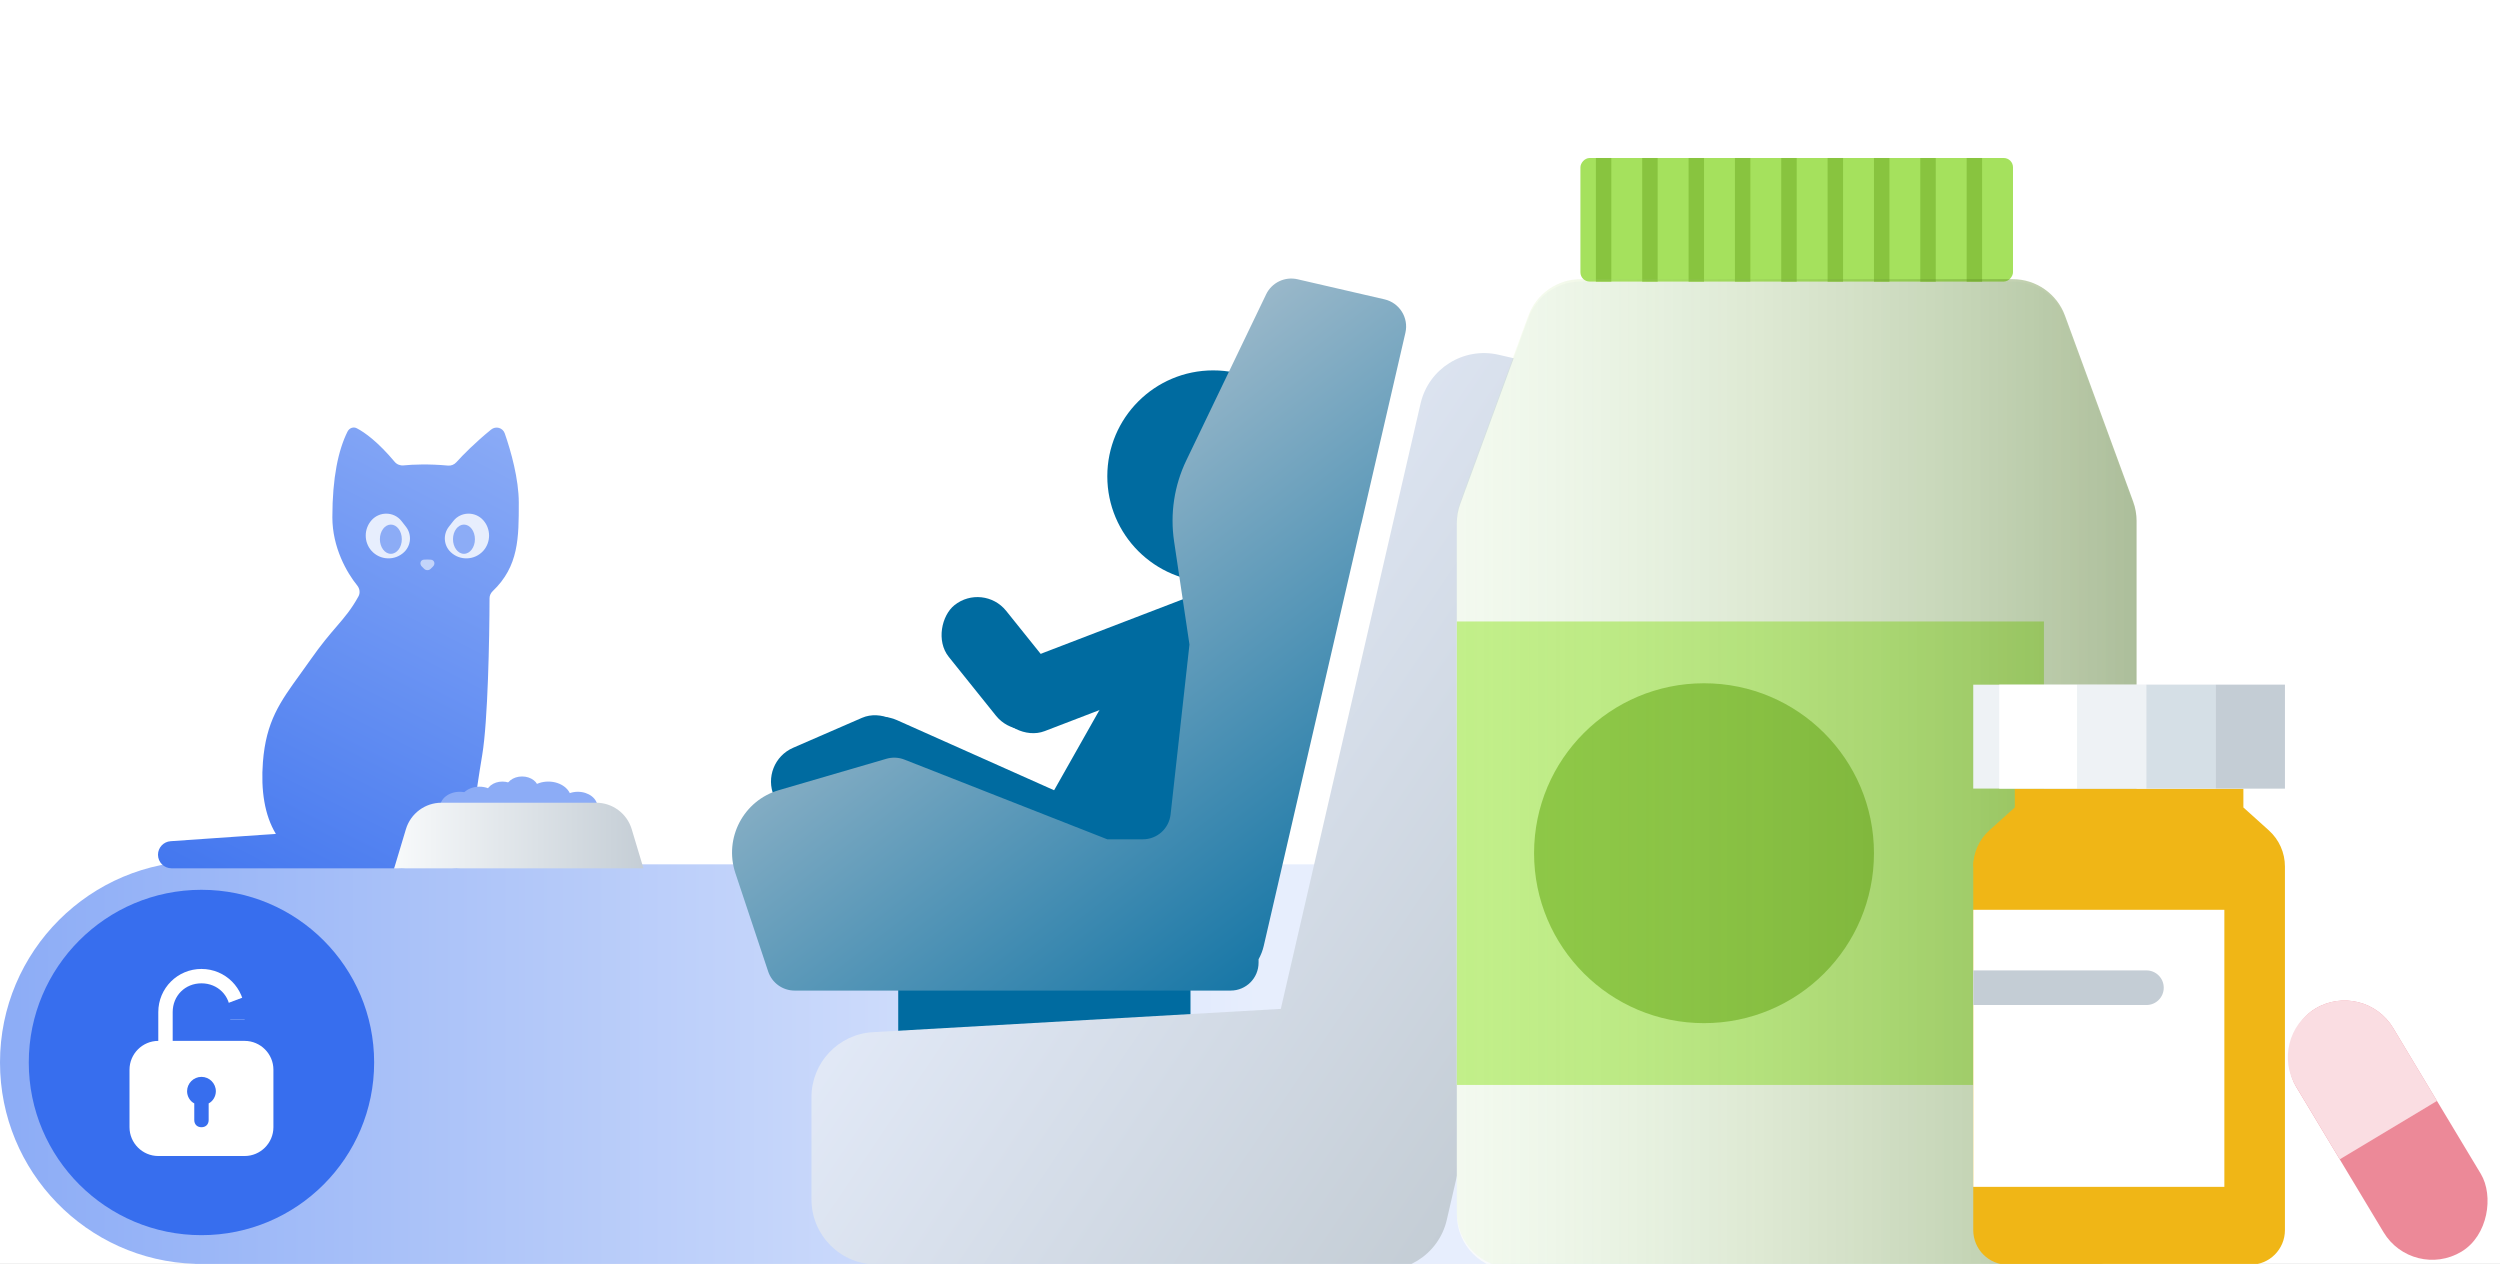 <svg width="269" height="136" viewBox="0 0 269 136" fill="none" xmlns="http://www.w3.org/2000/svg">
<rect x="0" y="0" width="269" height="136" fill="#333333" stroke="none"/>
<g clip-path="url(#clip0)">
<rect width="269" height="136" fill="white"/>
<path fill-rule="evenodd" clip-rule="evenodd" d="M126.25 93C124.977 92.767 123.664 92.645 122.323 92.645C120.982 92.645 119.669 92.767 118.396 93H25.605C24.331 92.767 23.018 92.645 21.677 92.645C9.705 92.645 0 102.35 0 114.323C0 126.068 9.341 135.632 21 135.99V136H21.659C21.665 136 21.671 136 21.677 136C21.683 136 21.69 136 21.696 136H122.323H233V93H126.25Z" fill="url(#paint0_linear)"/>
<circle cx="21.677" cy="114.323" r="18.581" fill="#376EEE"/>
<g clip-path="url(#clip1)">
<path d="M21.677 104.258C19.104 104.258 17.032 106.33 17.032 108.903V112C15.329 112 13.935 113.394 13.935 115.097V121.29C13.935 122.994 15.329 124.387 17.032 124.387H26.323C28.026 124.387 29.419 122.994 29.419 121.29V115.097C29.419 113.394 28.026 112 26.323 112H18.581V108.903C18.581 107.141 19.915 105.806 21.677 105.806C23.44 105.806 24.774 107.141 24.774 108.903V109.677H26.323V108.903C26.323 106.33 24.251 104.258 21.677 104.258ZM21.677 115.871C22.529 115.871 23.226 116.568 23.226 117.419C23.226 117.961 22.916 118.493 22.452 118.726V120.516C22.452 120.981 22.142 121.29 21.677 121.29C21.213 121.29 20.903 120.981 20.903 120.516V118.725C20.439 118.493 20.129 117.961 20.129 117.419C20.129 116.568 20.826 115.871 21.677 115.871Z" fill="white"/>
<path d="M24 108.129L27.097 106.968V109.677H24V108.129Z" fill="#376EEE"/>
</g>
<rect x="105.875" y="72.696" width="27.67" height="7.916" rx="3.958" transform="rotate(-21 105.875 72.696)" fill="#006BA0"/>
<rect x="105.785" y="62.64" width="16.028" height="7.916" rx="3.958" transform="rotate(51.261 105.785 62.64)" fill="#006BA0"/>
<rect x="92.883" y="75.867" width="26.551" height="7.916" rx="3.958" transform="rotate(24.047 92.883 75.867)" fill="#006BA0"/>
<rect x="81.709" y="82.041" width="15.998" height="7.916" rx="3.958" transform="rotate(-23.503 81.709 82.041)" fill="#006BA0"/>
<path d="M122.4 69.15L130.538 64.267L132.166 91.937L119.959 94.379L111.82 87.868L122.4 69.15Z" fill="#006BA0"/>
<circle cx="130.539" cy="51.246" r="11.393" fill="#006BA0"/>
<path d="M120.771 104.959H127.281V109.842H120.771V104.959Z" fill="#376EEE"/>
<path d="M96.649 105.059H128.098V112.048H96.649V105.059Z" fill="#006BA0"/>
<path fill-rule="evenodd" clip-rule="evenodd" d="M161.249 38.172C157.482 37.303 153.723 39.651 152.854 43.418L137.815 108.557L93.917 111.062C90.212 111.273 87.315 114.34 87.315 118.051V129.058C87.315 132.924 90.449 136.058 94.315 136.058H145.35L147.279 136.504C151.046 137.374 154.805 135.025 155.675 131.258L174.785 48.481C175.655 44.715 173.306 40.956 169.539 40.086L161.249 38.172Z" fill="url(#paint1_linear)"/>
<path fill-rule="evenodd" clip-rule="evenodd" d="M139.613 30.048C138.246 29.733 136.843 30.407 136.235 31.672L127.648 49.536C126.348 52.241 125.889 55.275 126.331 58.244L127.986 69.354L125.954 87.641C125.785 89.16 124.501 90.31 122.973 90.31H119.149L119.149 90.31L97.315 81.732C96.697 81.489 96.016 81.459 95.378 81.644L83.81 85.019C79.998 86.13 77.874 90.186 79.129 93.952L82.656 104.535C83.065 105.76 84.211 106.586 85.503 106.586H110.607L110.648 106.586H132.422C134.079 106.586 135.422 105.243 135.422 103.586V103.214C135.67 102.775 135.86 102.294 135.979 101.778L146.438 56.474C146.465 56.392 146.487 56.31 146.507 56.226L151.221 35.807C151.594 34.193 150.587 32.582 148.973 32.209L139.613 30.048Z" fill="url(#paint2_linear)"/>
<path d="M229.897 56.299C229.897 55.594 229.773 54.895 229.531 54.233L222.197 34.233C221.331 31.87 219.081 30.299 216.564 30.299H193.326L170.089 30.299C167.571 30.299 165.322 31.87 164.455 34.233L157.122 54.233C156.879 54.895 156.755 55.594 156.755 56.299V130.687C156.755 134.001 159.441 136.687 162.755 136.687H223.897C227.211 136.687 229.897 134.001 229.897 130.687V56.299Z" fill="#F8FAFB"/>
<rect width="63.168" height="49.87" transform="matrix(-1 0 0 1 219.925 66.87)" fill="#C2EF8A"/>
<rect width="46.545" height="13.299" rx="1" transform="matrix(-1 0 0 1 216.599 17)" fill="#A5E15D"/>
<rect width="1.662" height="13.299" transform="matrix(-1 0 0 1 213.275 17)" fill="#88C43F"/>
<rect width="1.662" height="13.299" transform="matrix(-1 0 0 1 198.312 17)" fill="#88C43F"/>
<rect width="1.662" height="13.299" transform="matrix(-1 0 0 1 183.354 17)" fill="#88C43F"/>
<rect width="1.662" height="13.299" transform="matrix(-1 0 0 1 208.287 17)" fill="#88C43F"/>
<rect width="1.662" height="13.299" transform="matrix(-1 0 0 1 193.325 17)" fill="#88C43F"/>
<rect width="1.662" height="13.299" transform="matrix(-1 0 0 1 178.364 17)" fill="#88C43F"/>
<rect width="1.662" height="13.299" transform="matrix(-1 0 0 1 203.301 17)" fill="#88C43F"/>
<rect width="1.662" height="13.299" transform="matrix(-1 0 0 1 188.34 17)" fill="#88C43F"/>
<rect width="1.662" height="13.299" transform="matrix(-1 0 0 1 173.378 17)" fill="#88C43F"/>
<circle r="18.286" transform="matrix(-1 0 0 1 183.352 91.805)" fill="#88C43F"/>
<path d="M229.896 56.038C229.896 55.333 229.771 54.634 229.529 53.972L222.195 33.972C221.329 31.608 219.079 30.037 216.562 30.037H193.324L170.087 30.037C167.569 30.037 165.32 31.608 164.453 33.972L157.12 53.972C156.877 54.634 156.753 55.333 156.753 56.038V130.426C156.753 133.74 159.439 136.426 162.753 136.426H223.896C227.209 136.426 229.896 133.74 229.896 130.426V56.038Z" fill="url(#paint3_linear)"/>
<rect width="12.207" height="30.516" rx="6.103" transform="matrix(0.857 -0.515 -0.515 -0.857 259.617 137.825)" fill="#EC8998"/>
<path d="M257.507 110.611L262.222 118.459L251.759 124.745L247.044 116.898C245.308 114.009 246.242 110.259 249.132 108.523C252.021 106.787 255.771 107.722 257.507 110.611Z" fill="#FADDE2"/>
<path fill-rule="evenodd" clip-rule="evenodd" d="M241.388 84.851H216.794V89.509H216.049C213.991 89.509 212.322 91.178 212.322 93.236V132.362C212.322 134.42 213.991 136.088 216.049 136.088H242.133C244.191 136.088 245.859 134.42 245.859 132.362V93.236C245.859 91.753 245.23 90.34 244.128 89.349L241.388 86.882V84.851Z" fill="#F0B616"/>
<path d="M214.051 89.349L216.978 86.714V93.235H212.32C212.32 91.753 212.949 90.34 214.051 89.349Z" fill="#F0B616"/>
<rect x="212.321" y="73.672" width="33.537" height="11.179" fill="#EEF2F5"/>
<rect x="215.118" y="73.672" width="8.384" height="11.179" fill="white"/>
<rect x="223.5" y="73.672" width="7.453" height="11.179" fill="#EEF2F5"/>
<rect x="230.955" y="73.672" width="7.453" height="11.179" fill="#D5DFE6"/>
<rect x="238.406" y="73.672" width="7.453" height="11.179" fill="#C4CDD5"/>
<rect width="27.016" height="29.811" transform="matrix(-1 0 0 1 239.341 97.894)" fill="white"/>
<path d="M232.819 106.278C232.819 105.249 231.985 104.415 230.956 104.415H212.325V108.141H230.956C231.985 108.141 232.819 107.307 232.819 106.278Z" fill="#C4CDD5"/>
<path fill-rule="evenodd" clip-rule="evenodd" d="M54.311 46.632C54.983 48.545 55.822 51.566 55.822 54.084C55.822 57.873 55.822 60.931 53.011 63.611C52.803 63.81 52.676 64.082 52.675 64.37C52.664 68.751 52.497 77.579 51.889 81.224C51.102 85.944 50.709 89.091 51.102 90.271C51.496 91.451 51.496 93.418 49.136 93.418C48.592 93.418 48.122 93.352 47.722 93.25C46.916 93.043 45.154 93.141 44.339 93.312C44.026 93.378 43.66 93.418 43.236 93.418C42.932 93.418 42.658 93.397 42.411 93.361V93.431H18.46C17.654 93.431 17 92.777 17 91.97C17 91.203 17.593 90.566 18.359 90.513L29.684 89.727C28.47 87.733 28.057 85.033 28.289 82.011C28.627 77.622 30.123 75.551 32.282 72.565C32.638 72.072 33.012 71.555 33.402 70.998C34.577 69.319 35.466 68.285 36.221 67.407C37.107 66.375 37.809 65.558 38.574 64.164C38.781 63.787 38.702 63.322 38.43 62.988C37.328 61.633 35.762 58.919 35.762 55.658C35.762 51.404 36.401 48.428 37.391 46.442C37.58 46.064 38.007 45.886 38.383 46.078C39.255 46.523 40.704 47.584 42.47 49.696C42.702 49.974 43.063 50.113 43.424 50.077C44.406 49.977 46.134 49.906 48.207 50.097C48.542 50.127 48.87 49.996 49.095 49.746C49.818 48.945 51.155 47.594 52.842 46.223C53.348 45.812 54.096 46.016 54.311 46.632Z" fill="url(#paint4_linear)"/>
<path d="M45.601 60.219C45.876 60.195 46.141 60.202 46.377 60.224C46.748 60.259 46.861 60.687 46.598 60.95L46.343 61.204C46.148 61.399 45.832 61.399 45.636 61.204L45.382 60.95C45.119 60.687 45.231 60.251 45.601 60.219Z" fill="#C3D4FA"/>
<path d="M48.776 56.065L48.292 56.686C47.654 57.507 47.737 58.678 48.486 59.4C49.485 60.362 51.088 60.296 52.01 59.259C52.836 58.329 52.826 56.908 52 55.978C51.133 55.003 49.577 55.035 48.776 56.065Z" fill="#E7EEFD"/>
<ellipse rx="1.18" ry="1.573" transform="matrix(-1 0 0 1 49.922 58.018)" fill="#8CACF6"/>
<path d="M43.202 56.065L43.685 56.686C44.324 57.507 44.24 58.678 43.491 59.4C42.493 60.362 40.889 60.296 39.968 59.259C39.141 58.329 39.151 56.908 39.978 55.978C40.845 55.003 42.401 55.035 43.202 56.065Z" fill="#E7EEFD"/>
<ellipse cx="42.056" cy="58.018" rx="1.18" ry="1.573" fill="#8CACF6"/>
<ellipse cx="49.471" cy="86.843" rx="2.118" ry="1.647" fill="#8CACF6"/>
<ellipse cx="51.588" cy="86.294" rx="2.118" ry="1.647" fill="#8CACF6"/>
<ellipse cx="53.706" cy="86.294" rx="2.118" ry="1.647" fill="#8CACF6"/>
<ellipse cx="56.53" cy="86.294" rx="2.118" ry="1.647" fill="#8CACF6"/>
<ellipse cx="54.06" cy="85.47" rx="1.765" ry="1.373" fill="#8CACF6"/>
<ellipse cx="56.177" cy="84.921" rx="1.765" ry="1.373" fill="#8CACF6"/>
<ellipse cx="59" cy="86.019" rx="2.471" ry="1.922" fill="#8CACF6"/>
<ellipse cx="62.176" cy="86.843" rx="2.118" ry="1.647" fill="#8CACF6"/>
<path d="M43.675 89.223C44.182 87.531 45.739 86.372 47.506 86.372H64.142C65.908 86.372 67.466 87.531 67.973 89.223L69.236 93.431H42.412L43.675 89.223Z" fill="url(#paint5_linear)"/>
</g>
<defs>
<linearGradient id="paint0_linear" x1="3.11954e-07" y1="122.839" x2="135.484" y2="122.839" gradientUnits="userSpaceOnUse">
<stop stop-color="#8CACF6"/>
<stop offset="1" stop-color="#E7EEFD"/>
</linearGradient>
<linearGradient id="paint1_linear" x1="153.228" y1="136.982" x2="87.145" y2="92.433" gradientUnits="userSpaceOnUse">
<stop stop-color="#C4CDD5"/>
<stop offset="1" stop-color="#E7EEFD"/>
</linearGradient>
<linearGradient id="paint2_linear" x1="130.518" y1="122.341" x2="76.815" y2="52.74" gradientUnits="userSpaceOnUse">
<stop stop-color="#006BA0"/>
<stop offset="1" stop-color="#C4CDD5"/>
</linearGradient>
<linearGradient id="paint3_linear" x1="231.024" y1="88.599" x2="156.753" y2="88.599" gradientUnits="userSpaceOnUse">
<stop stop-color="#355F03" stop-opacity="0.4"/>
<stop offset="1" stop-color="#C2EF8A" stop-opacity="0.1"/>
</linearGradient>
<linearGradient id="paint4_linear" x1="58.499" y1="46.431" x2="26.5" y2="108.931" gradientUnits="userSpaceOnUse">
<stop stop-color="#8CACF6"/>
<stop offset="1" stop-color="#376EEE"/>
</linearGradient>
<linearGradient id="paint5_linear" x1="69.705" y1="93.431" x2="42.411" y2="93.431" gradientUnits="userSpaceOnUse">
<stop stop-color="#C4CDD5"/>
<stop offset="1" stop-color="#F8FAFB"/>
</linearGradient>
<clipPath id="clip0">
<rect width="269" height="136" fill="white"/>
</clipPath>
<clipPath id="clip1">
<rect width="20.129" height="20.129" fill="white" transform="translate(11.613 104.258)"/>
</clipPath>
</defs>
</svg>
